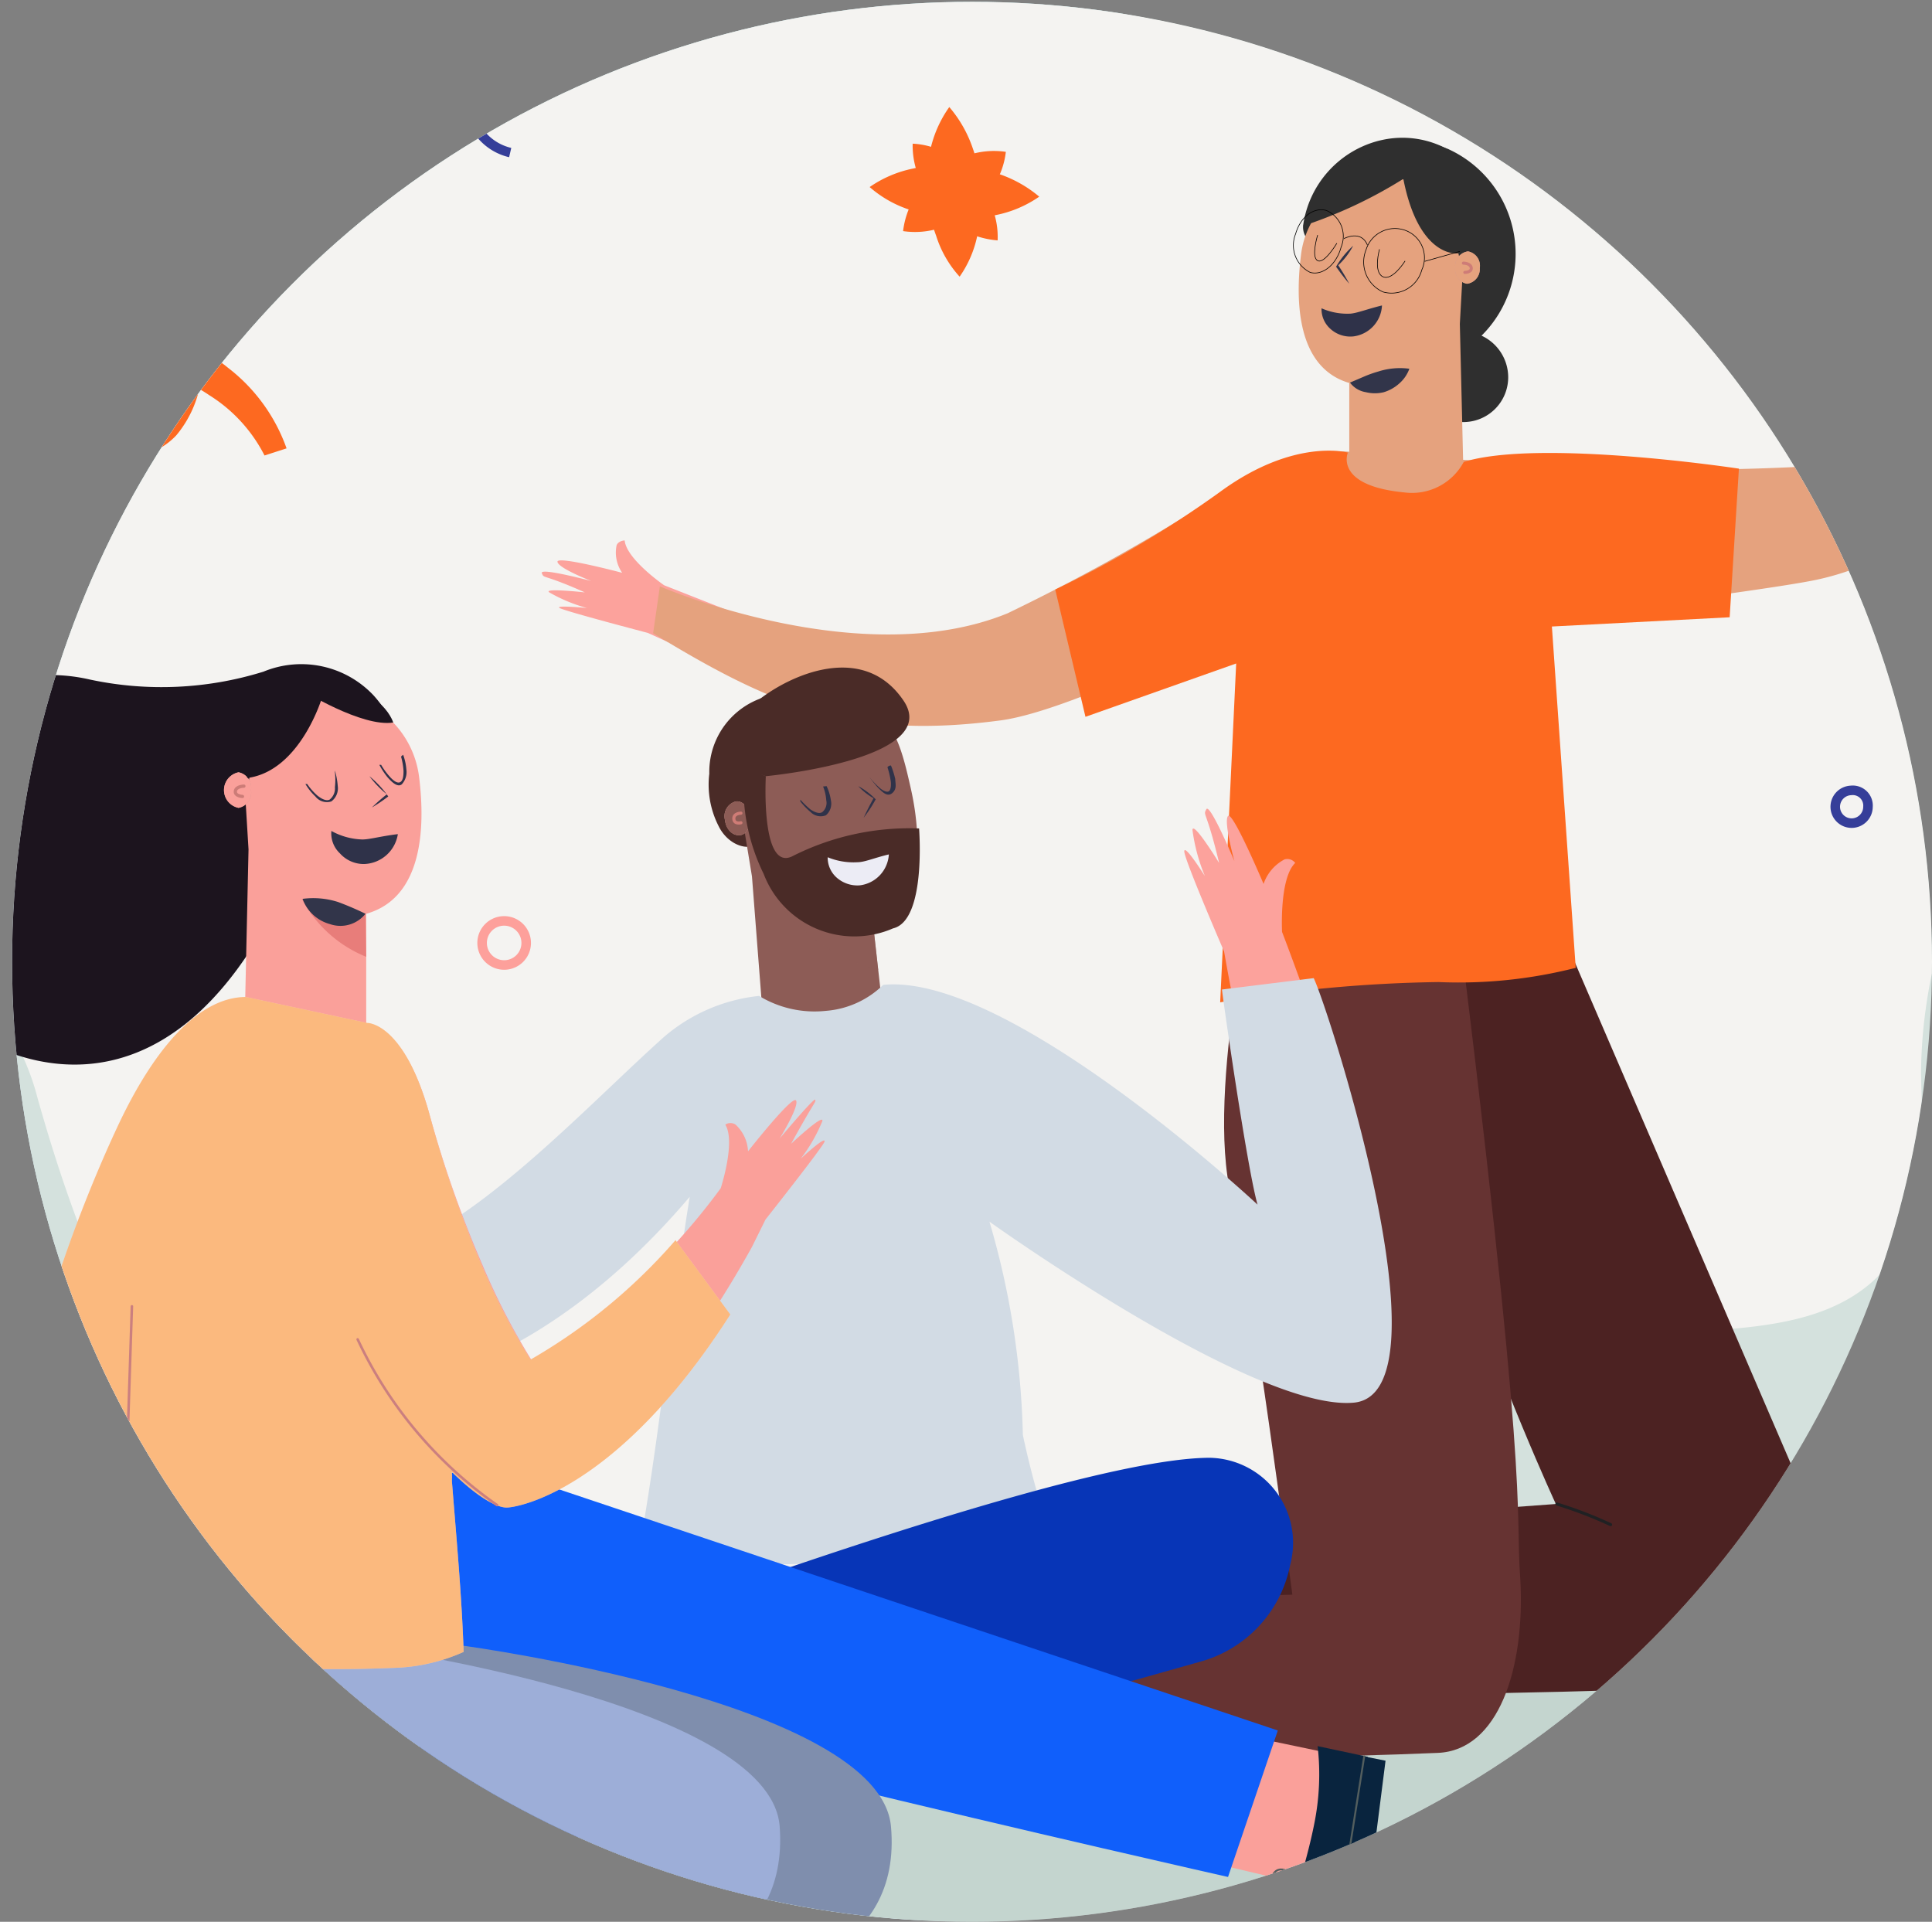 <svg id="innovative-oppurtunity-01" xmlns="http://www.w3.org/2000/svg" xmlns:xlink="http://www.w3.org/1999/xlink" width="303.795" height="302.18" viewBox="0 0 303.795 302.18">
  <rect x="0" y="0" width="303.795" height="302.18" fill="#808080" stroke="none"/>
  <defs>
    <clipPath id="clip-path">
      <circle id="_1c1c8477-432b-479a-aac9-e76a931e16e1" data-name="1c1c8477-432b-479a-aac9-e76a931e16e1" cx="150.947" cy="150.947" r="150.947" fill="none"/>
    </clipPath>
    <clipPath id="clip-path-2">
      <rect id="Rectangle_290" data-name="Rectangle 290" width="471.123" height="471.123" transform="translate(0 471.123) rotate(-90)" fill="none"/>
    </clipPath>
  </defs>
  <g id="Customers" transform="translate(1.901 0.285)" clip-path="url(#clip-path)">
    <circle id="_1c1c8477-432b-479a-aac9-e76a931e16e1-2" data-name="1c1c8477-432b-479a-aac9-e76a931e16e1" cx="151.033" cy="151.033" r="151.033" transform="translate(-1.901 -0.285)" fill="#dcf6ff"/>
    <rect id="Rectangle_289" data-name="Rectangle 289" width="471.123" height="471.123" transform="translate(-84.586 409.849) rotate(-90)" fill="#d4e1dd"/>
    <g id="Group_404" data-name="Group 404" transform="translate(-84.586 -61.273)" clip-path="url(#clip-path-2)">
      <g id="Group_403" data-name="Group 403" transform="translate(-51.825 -112.54)" opacity="0.75">
        <path id="Path_514" data-name="Path 514" d="M-19.12-26.15V171.759C-15.374,210,4.249,263.109,31.2,274.291c28.624,11.852,67.759,10.231,84.53,33.488a38.575,38.575,0,0,1,5.591,12.355c11.181,39.47,34.606,95.6,117.795,104.88,47.576,5.591,87.158-41.762,95.656-49.757a55.235,55.235,0,0,1,29.463-16.772c15.6-3.131,34.55.335,45.676-9.672,9.113-8.218,7.771-21.188,7.547-32.593.168-31.252,20.35-67.591,56.074-69.1a230.378,230.378,0,0,1,32.705,3.578c27.059,2.572,29.519-10.846,40.141-47.3V-26.15Z" transform="translate(19.12 26.15)" fill="#fffaf8"/>
      </g>
    </g>
    <g id="Group_405" data-name="Group 405" transform="translate(-61.609 238.321)" opacity="0.42">
      <path id="Path_515" data-name="Path 515" d="M138.946,64.4c-9,.335-21.077,2.963-18.785,7.771,1.342,2.851,7.715,3.075,12.635,4.864l1.621.559c-34.55-.391-68.933.335-103.594,2.236-9,.447-21.077,3.913-18.84,10.231,1.4,3.746,7.715,4.081,12.691,6.429,27.394,12.8-7.939,6.932-25.829,20.574a9.9,9.9,0,0,0-4.584,7.38c0,7.715,14.144,10.51,24.878,11.181,62.5,2.124,90.512,7.715,152.96,3.8,46.4-2.8,87.605-39.526,83.245-32.817,19.9-.447,60.323-11.8,80.17-10.51,47.017,3.019,64.628-31.923,50.931-38.24C331.487,32.705,216.432,61.162,138.946,64.4Z" transform="translate(5.74 -47.569)" fill="#aec4bd"/>
    </g>
    <path id="Path_516" data-name="Path 516" d="M60.261,24.458A7.38,7.38,0,0,1,69.989,17.3,9.56,9.56,0,0,0,81.17,9.084,11.852,11.852,0,0,1,94.923,2.543" transform="translate(247.112 -17.694)" fill="none" stroke="#e0164d" stroke-miterlimit="10" stroke-width="1.5"/>
    <path id="Path_517" data-name="Path 517" d="M48.692,2.366A3.466,3.466,0,1,1,45.226-1.1a3.466,3.466,0,0,1,3.466,3.466Z" transform="translate(162.186 -32.667)" fill="none" stroke="#fda09b" stroke-miterlimit="10" stroke-width="1.5"/>
    <path id="Path_518" data-name="Path 518" d="M61.7,29.706a2.573,2.573,0,1,1-2.684-2.572A2.4,2.4,0,0,1,61.7,29.706Z" transform="translate(230.128 96.866)" fill="none" stroke="#353e99" stroke-miterlimit="10" stroke-width="1.5"/>
    <path id="Path_519" data-name="Path 519" d="M33.308,44.757A8.442,8.442,0,0,1,27.774,32.57,10.846,10.846,0,0,0,21.4,18.2,13.529,13.529,0,0,1,17.71,1.43" transform="translate(45.016 -21.053)" fill="none" stroke="#353e99" stroke-miterlimit="10" stroke-width="1.5"/>
    <path id="Path_520" data-name="Path 520" d="M34.618,7.9a19.623,19.623,0,0,1,3.69,6.485,22.361,22.361,0,0,1,1.286,6.6,21.411,21.411,0,0,1-.5,6.765,17.331,17.331,0,0,1-2.851,6.821,17.219,17.219,0,0,1-3.69-6.429,25.6,25.6,0,0,1-1.509-6.653,22.7,22.7,0,0,1,.559-6.709A18.393,18.393,0,0,1,34.618,7.9Z" transform="translate(112.751 8.648)" fill="#fd6920"/>
    <path id="Path_521" data-name="Path 521" d="M56.067,14.51a18.225,18.225,0,0,1-6.876,2.907,23.816,23.816,0,0,1-13.306-.783A18.058,18.058,0,0,1,29.4,13a18.337,18.337,0,0,1,6.821-2.907,23.2,23.2,0,0,1,6.765-.5,22.362,22.362,0,0,1,6.541,1.286,19.456,19.456,0,0,1,6.541,3.634Z" transform="translate(105.446 16.127)" fill="#fd6920"/>
    <path id="Path_522" data-name="Path 522" d="M46.5,9.273a12.523,12.523,0,0,1-2.069,5.591,12.858,12.858,0,0,1-3.41,3.913,13.082,13.082,0,0,1-4.64,2.4,12.8,12.8,0,0,1-6.038.559,13.194,13.194,0,0,1,2.013-5.591,14.648,14.648,0,0,1,3.466-3.913,15.207,15.207,0,0,1,4.64-2.4A12.8,12.8,0,0,1,46.5,9.273Z" transform="translate(109.761 14.319)" fill="#fd6920"/>
    <path id="Path_523" data-name="Path 523" d="M30.613,8.93A12.076,12.076,0,0,1,36.2,10.607a11.8,11.8,0,0,1,3.969,3.187,12.188,12.188,0,0,1,2.572,4.361,12.467,12.467,0,0,1,1.23,5.982,13.753,13.753,0,0,1-5.591-1.677,14.871,14.871,0,0,1-3.969-3.187A13.753,13.753,0,0,1,31.9,14.856,12.914,12.914,0,0,1,30.613,8.93Z" transform="translate(110.998 13.377)" fill="#fd6920"/>
    <path id="Path_524" data-name="Path 524" d="M1.306,21.735H1.7L1.25,20.84h0l.895-1.006,1.509-.895c1.006-.615,2.069-1.118,3.075-1.621a44.724,44.724,0,0,1,6.6-2.572,45.675,45.675,0,0,1,14.088-2.013,41.2,41.2,0,0,1,14.312,2.8,27.953,27.953,0,0,1,6.765,3.8,16.157,16.157,0,0,1,3.131,3.075,8.833,8.833,0,0,1,1.845,6.038h0v.28a17.5,17.5,0,0,1-3.858,8.61,10.88,10.88,0,0,1-10.734,3.075,10.622,10.622,0,0,1-2.851-1.174,7.044,7.044,0,0,1-2.8-3.243,7.547,7.547,0,0,1,.95-6.821,16.772,16.772,0,0,1,7.044-6.038,15.039,15.039,0,0,1,4.528-1.23,12.076,12.076,0,0,1,4.864.671,26.052,26.052,0,0,1,7.1,4.137A27.618,27.618,0,0,1,66.94,39.4l-3.466,1.118a24.04,24.04,0,0,0-8.721-9.5,20.126,20.126,0,0,0-5.591-2.684,4.584,4.584,0,0,0-2.4,0,13.865,13.865,0,0,0-2.4,1.006,9.224,9.224,0,0,0-3.578,3.8c-.391.671,0,1.006,0,0s-.5-.559,0-.5a2.907,2.907,0,0,0,2.739-.839,11.684,11.684,0,0,0,2.069-4.64v.335c0,.671,0,.28-.28,0a8.442,8.442,0,0,0-1.565-1.677,21.524,21.524,0,0,0-4.752-3.522,37.681,37.681,0,0,0-11.74-3.522,40.309,40.309,0,0,0-12.691,0,42.49,42.49,0,0,0-6.262,1.509L5.219,21.4,3.71,22.07l-.727.335h0l-.559-.895h0Z" transform="translate(-23.78 30.817)" fill="#fd6920"/>
    <path id="Path_525" data-name="Path 525" d="M25.432,34.256a3.466,3.466,0,1,1-3.466-3.466A3.466,3.466,0,0,1,25.432,34.256Z" transform="translate(55.408 113.728)" fill="none" stroke="#fda09b" stroke-miterlimit="10" stroke-width="1.5"/>
    <circle id="Ellipse_43" data-name="Ellipse 43" cx="3.466" cy="3.466" r="3.466" transform="translate(-20.797 -24.431)" fill="none" stroke="#fda09b" stroke-miterlimit="10" stroke-width="1.5"/>
    <path id="Path_526" data-name="Path 526" d="M52.133,48.19,34.97,49.252l2.069,20.909,16.94-1.4Z" transform="translate(131.016 193.605)" fill="#faa09a"/>
    <path id="Path_527" data-name="Path 527" d="M42.979,48.26a17.275,17.275,0,0,1-1.174,12.3c-1.957,2.8-.391,10.566-.391,10.566s-2.628,11.181-5.591,10.343c-.615,0-1.733-32.929-1.733-32.929Z" transform="translate(126.976 193.926)" fill="#ebe1db"/>
    <path id="Path_528" data-name="Path 528" d="M37.477,48.31l-4.137.224,2.4,33.264,3.466-.559Z" transform="translate(123.533 194.156)" fill="#ebe1db"/>
    <line id="Line_132" data-name="Line 132" x2="1.733" y2="32.929" transform="translate(161.01 242.466)" fill="none" stroke="#535e5e" stroke-linecap="round" stroke-miterlimit="10" stroke-width="0.3"/>
    <path id="Path_529" data-name="Path 529" d="M39.433,56.764s0-1.509-2.46-1.677S34.29,52.18,34.29,52.18" transform="translate(127.894 211.922)" fill="none" stroke="#535e5e" stroke-linecap="round" stroke-miterlimit="10" stroke-width="0.3"/>
    <path id="Path_530" data-name="Path 530" d="M41.112,48.28s.5,8.051-6.932,8.442" transform="translate(127.389 194.018)" fill="none" stroke="#535e5e" stroke-linecap="round" stroke-miterlimit="10" stroke-width="0.3"/>
    <path id="Path_531" data-name="Path 531" d="M35.366,53.1s3.187-2.46,4.3-.727c1.789,2.684-2.739,1.677-4.025,1.342h0c.895.559,3.354,2.236,2.46,3.354s-2.8-3.019-2.8-3.019" transform="translate(132.577 209.991)" fill="none" stroke="#535e5e" stroke-miterlimit="10" stroke-width="0.3"/>
    <path id="Path_532" data-name="Path 532" d="M96.932,28.44l46.29,107.452c3.243,7.6,3.746,21.971-3.466,24.375-10.51,3.522-100.631,3.075-100.631,3.075L37,138.072l65.41-4.808S67.525,57.959,77.812,30.453Z" transform="translate(140.335 102.94)" fill="#4c2222"/>
    <path id="Path_533" data-name="Path 533" d="M48.73,47.19a67.08,67.08,0,0,1,8.442,3.243" transform="translate(194.183 189.014)" fill="none" stroke="#202123" stroke-linecap="round" stroke-miterlimit="10" stroke-width="0.48"/>
    <path id="Path_534" data-name="Path 534" d="M47.119,50.494,29.9,50.27l.559,21.021,17.051-.168Z" transform="translate(107.741 203.154)" fill="#faa09a"/>
    <path id="Path_535" data-name="Path 535" d="M38.555,50.531a17.387,17.387,0,0,1-2.013,12.188c-2.18,2.572-1.118,10.454-1.118,10.454s-3.41,11.181-6.373,9.951c-.615,0,.615-32.985.615-32.985Z" transform="translate(103.055 202.557)" fill="#ebe1db"/>
    <path id="Path_536" data-name="Path 536" d="M32.417,50.232,28.28,50.12V83.5l3.522-.28Z" transform="translate(100.305 202.465)" fill="#ebe1db"/>
    <line id="Line_133" data-name="Line 133" x1="0.615" y2="32.985" transform="translate(132.107 252.697)" fill="none" stroke="#535e5e" stroke-linecap="round" stroke-miterlimit="10" stroke-width="0.3"/>
    <path id="Path_537" data-name="Path 537" d="M33.531,59.2s0-1.565-2.348-1.845S29,54,29,54" transform="translate(103.608 220.277)" fill="none" stroke="#535e5e" stroke-linecap="round" stroke-miterlimit="10" stroke-width="0.3"/>
    <path id="Path_538" data-name="Path 538" d="M36.557,50.21s0,8.051-7.547,7.883" transform="translate(103.656 202.878)" fill="none" stroke="#535e5e" stroke-linecap="round" stroke-miterlimit="10" stroke-width="0.3"/>
    <path id="Path_539" data-name="Path 539" d="M30.092,54.937s3.354-2.236,4.361-.447C36.018,57.341,31.6,56,30.315,55.552h0s3.187,2.46,2.18,3.522-2.516-3.243-2.516-3.243" transform="translate(108.109 219.34)" fill="none" stroke="#535e5e" stroke-miterlimit="10" stroke-width="0.3"/>
    <path id="Path_540" data-name="Path 540" d="M107.857,28.75c12.97,103.091,10.287,102.309,11.181,114.888.783,14.144-3.466,26.947-12.97,27.338-14.032.615-50.316,1.4-72.678,1.4l-1.23-24.822L83.2,146.1s-6.541-50.316-9.56-62.447C69.394,66.878,78,31.434,78,31.434Z" transform="translate(118.116 104.363)" fill="#663332"/>
    <path id="Path_541" data-name="Path 541" d="M53.671,9.192A16.045,16.045,0,0,0,41.6,22.61c-.447,6.876,22.363,8.5,22.363,8.5,1.9,3.69,6.261,1.957,7.436-1.845a14.032,14.032,0,0,0,.447-8.33,14.871,14.871,0,0,0-18.17-11.74Z" transform="translate(161.401 12.611)" fill="#2f2f2f"/>
    <path id="Path_542" data-name="Path 542" d="M42.46,15.243A14.536,14.536,0,0,1,59.232,9.653l1.174.447a18.114,18.114,0,0,1,5.255,29.351,7.212,7.212,0,0,1,4.193,6.541,7.044,7.044,0,0,1-14.088,0,5.593,5.593,0,0,1,0-1.4h-.391Z" transform="translate(165.4 13.045)" fill="#2f2f2f"/>
    <path id="Path_543" data-name="Path 543" d="M41.816,22.183A13.809,13.809,0,0,1,54.172,9.939,11.181,11.181,0,0,1,60.209,11c4.752,2.292,6.429,9.448,6.988,14.871l-.391,7.044.671,27.953c-4.193,17.443-17.946,16.772-18.058-4.64V42.2C41.2,39.793,40.922,29.451,41.816,22.183Z" transform="translate(160.844 17.734)" fill="#e5a27e"/>
    <path id="Path_544" data-name="Path 544" d="M42.956,17.44a11.181,11.181,0,0,0,9.336-2.18A18.561,18.561,0,0,1,42.9,23.7Z" transform="translate(167.42 42.435)" fill="#e5a27e"/>
    <path id="Path_545" data-name="Path 545" d="M45.889,14.476a2.292,2.292,0,0,0,1.845,2.572,2.319,2.319,0,0,0,2.013-2.46A2.292,2.292,0,0,0,47.9,11.96,2.323,2.323,0,0,0,45.889,14.476Z" transform="translate(181.035 27.286)" fill="#d09a93"/>
    <path id="Path_546" data-name="Path 546" d="M46.2,12.7a.335.335,0,1,0,.335-.335A.335.335,0,0,0,46.2,12.7Z" transform="translate(182.569 29.123)" fill="#b77b77"/>
    <path id="Path_547" data-name="Path 547" d="M42.91,17.52l2.348-1.006a18.452,18.452,0,0,1,2.069-.727,11.181,11.181,0,0,1,4.92-.447,5.591,5.591,0,0,1-1.621,2.348,6.374,6.374,0,0,1-2.4,1.342,5.87,5.87,0,0,1-2.8,0A3.858,3.858,0,0,1,42.91,17.52Z" transform="translate(167.466 42.355)" fill="#32354a"/>
    <path id="Path_548" data-name="Path 548" d="M45.889,14.476a2.292,2.292,0,0,0,1.845,2.572,2.319,2.319,0,0,0,2.013-2.46A2.292,2.292,0,0,0,47.9,11.96,2.323,2.323,0,0,0,45.889,14.476Z" transform="translate(181.035 27.286)" fill="#e5a27e"/>
    <path id="Path_549" data-name="Path 549" d="M46.1,12.29s1.118,0,1.23.727-1.006.727-1.006.727" transform="translate(182.11 28.801)" fill="none" stroke="#ce7c77" stroke-linecap="round" stroke-miterlimit="10" stroke-width="0.48"/>
    <path id="Path_550" data-name="Path 550" d="M51.616,13.48a5.143,5.143,0,0,1-4.472,4.864,4.64,4.64,0,0,1-3.69-1.23,4.137,4.137,0,0,1-1.342-3.187,10.007,10.007,0,0,0,4.584.839C47.814,14.654,49.324,14.039,51.616,13.48Z" transform="translate(163.791 34.264)" fill="#2f3249"/>
    <path id="Path_551" data-name="Path 551" d="M45.2,11.8a11.516,11.516,0,0,1-2.348,3.075h0a30.643,30.643,0,0,1,1.733,2.907c-.727-.839-1.4-1.733-2.069-2.684h0A13.809,13.809,0,0,1,45.2,11.8Z" transform="translate(165.675 26.552)" fill="#2f3249"/>
    <path id="Path_552" data-name="Path 552" d="M44.01,11.9s-1.006,3.522.5,4.3,3.522-2.46,3.522-2.46" transform="translate(171.006 27.011)" fill="none" stroke="#000" stroke-miterlimit="10" stroke-width="0.1"/>
    <path id="Path_553" data-name="Path 553" d="M42.388,11.5s-1.062,3.466,0,4.025,3.019-2.739,3.019-2.739" transform="translate(162.901 25.175)" fill="none" stroke="#000" stroke-miterlimit="10" stroke-width="0.1"/>
    <path id="Path_554" data-name="Path 554" d="M66.2,11.984V24.339c-.5.28-6.485.671-8.889-11.629a72.008,72.008,0,0,1-15.71,7.38A14.927,14.927,0,0,1,53.843,9.357C63.124,8.909,66.2,11.984,66.2,11.984Z" transform="translate(161.452 15.13)" fill="#2f2f2f"/>
    <path id="Path_555" data-name="Path 555" d="M78.944,17.3c4.249-6.038,4.3-5.591,4.249-6.038S77.155,16.3,77.155,16.3s3.41-4.361,3.019-5.311S72.291,17.7,72.291,17.7a5.591,5.591,0,0,0-1.4-4.081,1.286,1.286,0,0,0-1.51,0,16.772,16.772,0,0,1-.894,8.777l-6.15,9.225,1.23,2.069c1.006,1.677,2.013,3.41,2.963,5.143l7.38-10.622s9.56-9.5,9.951-10.454-3.8,2.069-3.8,2.069a24.71,24.71,0,0,0,3.8-5.143C84.255,13.335,78.944,17.3,78.944,17.3Z" transform="translate(256.662 22.445)" fill="#fca29c"/>
    <path id="Path_556" data-name="Path 556" d="M39.423,27.134S33.5,23.053,33.217,20.09c-.447,0-1.174.28-1.286.839a5.591,5.591,0,0,0,.894,4.249s-10.287-2.739-10.175-1.733,5.311,3.019,5.311,3.019-8.162-2.18-7.771-1.23,0,0,6.765,3.019c0,0-6.653-.727-5.591,0a25.158,25.158,0,0,0,5.926,2.46s-5.143-.5-4.3,0,13.865,3.913,13.865,3.913L59.214,44.8l3.634-8.442Z" transform="translate(63.109 64.608)" fill="#fca29c"/>
    <path id="Path_557" data-name="Path 557" d="M247.662,12.94s-15.486,26.052-42.1,28.289a365.789,365.789,0,0,1-40.029,0h0L134,39.1h0a26,26,0,0,0-16.772,3.466,315.648,315.648,0,0,1-38.184,21.8C55.9,73.822,24.372,60.125,24.372,60.125L23.31,67.5C42.262,79.077,54.841,84.277,77.986,81.2,89.894,79.58,116.73,65.548,119.078,64.43l-1.845,46.458,43.048,1.118,1.677-45.955c5.591-1.677,33.544-4.92,43.327-6.765,22.363-4.193,39.973-27.17,48.806-43.607Z" transform="translate(77.489 31.785)" fill="#e5a27e"/>
    <path id="Path_558" data-name="Path 558" d="M98.856,19.329a9.225,9.225,0,0,1-9.28,4.808c-11.181-1.062-8.945-6.262-8.945-6.262s-8.386-2.4-20.07,6.15A168.785,168.785,0,0,1,34.62,39.4l4.752,20.014,23.7-8.386-2.516,53.279a220.053,220.053,0,0,1,34.326-3.187,74.579,74.579,0,0,0,21.58-2.236l-3.746-53.67,27.953-1.454,1.454-23.369S110.876,15.639,98.856,19.329Z" transform="translate(129.409 53.014)" fill="#fd6920"/>
    <path id="Path_560" data-name="Path 560" d="M52.437,17.821a4.92,4.92,0,0,1-6.094,3.466,5.143,5.143,0,0,1-2.683-6.6,4.752,4.752,0,0,1,6.206-3.075,4.584,4.584,0,0,1,2.572,6.206Z" transform="translate(169.232 24.333)" fill="none" stroke="#000" stroke-miterlimit="10" stroke-width="0.1"/>
    <path id="Path_561" data-name="Path 561" d="M48.821,16.663c-.727,2.739-2.907,4.528-4.864,3.969a4.752,4.752,0,0,1-2.292-6.038c.783-2.739,2.851-4.249,4.864-3.69a4.417,4.417,0,0,1,2.292,5.758Z" transform="translate(160.157 21.912)" fill="none" stroke="#000" stroke-miterlimit="10" stroke-width="0.1"/>
    <path id="Path_562" data-name="Path 562" d="M42.74,11.95s2.684-1.454,3.69,1.006" transform="translate(166.685 25.283)" fill="none" stroke="#000" stroke-miterlimit="10" stroke-width="0.1"/>
    <line id="Line_134" data-name="Line 134" y1="1.565" x2="5.535" transform="translate(222.116 39.246)" fill="none" stroke="#000" stroke-miterlimit="10" stroke-width="0.1"/>
    <path id="Path_563" data-name="Path 563" d="M43.46,53.59l16.828,3.522L55.144,77.518,38.54,73.6Z" transform="translate(147.405 218.394)" fill="#faa09a"/>
    <path id="Path_564" data-name="Path 564" d="M44.708,54a39.134,39.134,0,0,1-.559,12.355C43.2,71.163,41.41,76.81,41.41,76.81S43.59,89.5,47,89.221c.615,0,5.591-33.544,5.591-33.544Z" transform="translate(160.58 220.277)" fill="#09243e"/>
    <path id="Path_565" data-name="Path 565" d="M47.671,54.29l3.354.671-4.3,33.823L42.36,87.89Z" transform="translate(164.941 221.608)" fill="#09243e"/>
    <line id="Line_135" data-name="Line 135" x1="5.311" y2="33.656" transform="translate(207.301 275.898)" fill="none" stroke="#535e5e" stroke-linecap="round" stroke-miterlimit="10" stroke-width="0.3"/>
    <path id="Path_566" data-name="Path 566" d="M45.437,59.322s-2.8-2.963-4.193-1.4c-2.124,2.4,2.46,2.069,3.858,1.9h0c-.95.447-3.69,1.733-2.907,2.963s3.187-2.572,3.187-2.572" transform="translate(157.279 236.199)" fill="none" stroke="#535e5e" stroke-miterlimit="10" stroke-width="0.3"/>
    <path id="Path_567" data-name="Path 567" d="M39.9,25.188C27.6,23.119,50.637,23.9,54.718,35.362,57.01,41.9,34.144,46.544,34.144,46.544c-1.454,3.913-5.982,2.739-7.715-.839a14.312,14.312,0,0,1-1.454-8.218A12.3,12.3,0,0,1,39.9,25.188Z" transform="translate(84.657 83.886)" fill="#4a2b27"/>
    <path id="Path_568" data-name="Path 568" d="M46.174,59.783,47.628,72.7a162.134,162.134,0,0,1-18.84,1.286L27.054,51.621,25.88,44.465c0-5.591.95-13.473,5.591-16.381A35.277,35.277,0,0,1,42.149,24.73c6.932,0,8.386,6.429,9.9,13.138S54.5,56.149,46.174,59.783Z" transform="translate(89.287 85.909)" fill="#8d5c56"/>
    <path id="Path_569" data-name="Path 569" d="M41.4,33.617A36.507,36.507,0,0,1,26.92,30.43a30.357,30.357,0,0,0,15.207,9.728Z" transform="translate(94.061 112.075)" fill="#8d5c56" opacity="0.62"/>
    <path id="Path_570" data-name="Path 570" d="M29.417,29.848c0,1.454-.559,2.8-1.677,2.907s-2.18-.894-2.348-2.4a2.4,2.4,0,0,1,1.677-2.907C28.187,27.276,29.137,28.394,29.417,29.848Z" transform="translate(86.701 98.29)" fill="#cf9c94"/>
    <path id="Path_571" data-name="Path 571" d="M29.417,29.848c0,1.454-.559,2.8-1.677,2.907s-2.18-.894-2.348-2.4a2.4,2.4,0,0,1,1.677-2.907C28.187,27.276,29.137,28.394,29.417,29.848Z" transform="translate(86.701 98.29)" fill="#8d5c56"/>
    <path id="Path_572" data-name="Path 572" d="M29.365,27.868S28.527,42.739,33.446,40.5a40.756,40.756,0,0,1,20.014-4.417s1.174,14.48-4.081,15.71a15.262,15.262,0,0,1-20.35-8.554A30.86,30.86,0,0,1,26.011,26.47Z" transform="translate(89.156 93.896)" fill="#4a2b27"/>
    <path id="Path_573" data-name="Path 573" d="M29.912,40.744s27.953-2.628,21.636-11.908-17.834-4.025-22.866,0a9.56,9.56,0,0,0-2.124,10.79Z" transform="translate(88.61 81.02)" fill="#4a2b27"/>
    <path id="Path_574" data-name="Path 574" d="M26.7,27.76s-1.174,0-1.118.895,1.118.615,1.118.615" transform="translate(87.908 99.818)" fill="none" stroke="#cf7c76" stroke-linecap="round" stroke-miterlimit="10" stroke-width="0.49"/>
    <path id="Path_575" data-name="Path 575" d="M28.22,29.367a10.622,10.622,0,0,0,4.64.783c1.174,0,2.628-.671,4.976-1.23a5.2,5.2,0,0,1-4.584,4.864,4.92,4.92,0,0,1-3.634-1.23,4.193,4.193,0,0,1-1.4-3.187Z" transform="translate(100.029 105.143)" fill="#ececf5"/>
    <path id="Path_576" data-name="Path 576" d="M29.08,27a11.181,11.181,0,0,1,2.739,2.069h0a20.013,20.013,0,0,1-1.9,2.907c.5-1.062,1.006-2.069,1.565-3.075h0a10.007,10.007,0,0,1-2.4-1.9Z" transform="translate(103.977 96.329)" fill="#2f3249"/>
    <path id="Path_577" data-name="Path 577" d="M31.587,27a7.939,7.939,0,0,1,.671,2.236,2.4,2.4,0,0,1-.783,2.348,2.236,2.236,0,0,1-2.4-.5A11.515,11.515,0,0,1,27.45,29.4s0,0,0-.28h0a14.2,14.2,0,0,0,1.621,1.565c.615.391,1.342.727,1.845.391a1.9,1.9,0,0,0,.615-1.845,7.268,7.268,0,0,0-.5-2.18Z" transform="translate(96.494 96.329)" fill="#2f3249"/>
    <path id="Path_578" data-name="Path 578" d="M32.8,26.425a13.418,13.418,0,0,1,.671,2.124c0,.671.335,1.565-.5,2.236s-1.677-.391-2.18-.839a21.026,21.026,0,0,1-1.4-1.733h0a12.693,12.693,0,0,0,1.454,1.565c.447.447,1.174.895,1.565.727s.447-1.118.335-1.733a12.412,12.412,0,0,0-.5-2.069h0A.626.626,0,0,1,32.8,26.425Z" transform="translate(105.4 93.662)" fill="#2f3249"/>
    <path id="Path_579" data-name="Path 579" d="M14.225,52.654h0a167.721,167.721,0,0,0,.95,18.673A9.057,9.057,0,0,0,27.419,72.78c-1.733-11.852-3.522-26-3.522-26s1.565-7.995,4.528-9.616a1.454,1.454,0,0,0-1.454-.95,6.6,6.6,0,0,0-4.025,2.851s-1.789-11.964-2.8-11.181-.727,6.876-.727,6.876S17.971,25.2,17.188,26.1s0,0,0,8.386c0,0-2.236-7.212-2.684-5.87a29.8,29.8,0,0,0,0,7.324s-1.789-5.591-2.124-4.472a93.919,93.919,0,0,0,1.342,11.181,49.533,49.533,0,0,1,.5,9.951Z" transform="translate(27.314 91.92)" fill="#fca29c"/>
    <path id="Path_580" data-name="Path 580" d="M47.531,64.786A73.07,73.07,0,0,0,59.1,66.463h1.454c-3.578-10.79-6.932-19.455-6.932-19.455s-.447-8.442,2.069-10.846a1.565,1.565,0,0,0-1.677-.559,6.821,6.821,0,0,0-3.3,3.858s-4.864-11.517-5.591-10.678,1.006,7.1,1.006,7.1-3.858-9.225-4.417-8.162,0,0,2.013,8.442c0,0-4.081-6.653-4.193-5.2a28.681,28.681,0,0,0,1.957,7.268s-3.187-5.087-3.243-3.913,6.261,15.766,6.261,15.766S46.3,60.481,47.531,64.786Z" transform="translate(146.073 99.243)" fill="#fca29c"/>
    <path id="Path_581" data-name="Path 581" d="M178.553,41.948l-14.424,1.789c0,.5,3.913,27.953,5.591,33.823,0,0-39.134-36.563-58.869-34.55a14.48,14.48,0,0,1-9,4.081,16.772,16.772,0,0,1-10.51-2.348,27.282,27.282,0,0,0-14.927,6.429c-10.622,9.5-24.878,24.767-37.96,31.643a207.525,207.525,0,0,1-11.573-52.5c-2.851.894-10.622,1.286-13.418,2.236l-1.342,15.6c.391,44.725,16.157,56.354,18,56.857,3.913,2.572,27.115-1.342,50.316-28.68-2.8,17.051-4.864,39.582-8.5,58.31l66.473-1.509a139.757,139.757,0,0,1-5.591-19.344,128.582,128.582,0,0,0-5.255-33.544s41.762,29.91,57.3,28.456S180.9,46.812,178.553,41.948Z" transform="translate(26.12 111.57)" fill="#d2dbe4"/>
    <path id="Path_582" data-name="Path 582" d="M140.913,77.98,24.125,110.909,16.41,85.024S116.259,45.89,142.535,45.89A13.362,13.362,0,0,1,155.17,62.662,19.735,19.735,0,0,1,140.913,77.98Z" transform="translate(45.814 183.047)" fill="#0735b7"/>
    <path id="Path_583" data-name="Path 583" d="M33.56,46.184,156.554,87.443l-7.827,23.033S22.267,81.964,18.857,76.541,9.688,45.792,33.56,46.184Z" transform="translate(42.472 184.374)" fill="#105ffb"/>
    <path id="Path_584" data-name="Path 584" d="M18.09,52.36,57.9,69.523l12.02-3.354Z" transform="translate(53.526 212.748)" fill="#022a50"/>
    <path id="Path_585" data-name="Path 585" d="M81.362,28.5A15.6,15.6,0,0,0,64.031,24.75a53.95,53.95,0,0,1-27.338,1.23A27.506,27.506,0,0,0,8.124,36.826a27.506,27.506,0,0,0,1.4,38.184c12.467,12.858,39.134,22.922,57.528-15.6C67.049,59.524,94.947,43.591,81.362,28.5Z" transform="translate(-24.505 80.577)" fill="#1c141e"/>
    <path id="Path_586" data-name="Path 586" d="M30.992,80.128V59.051c8.945-2.516,9.28-13.641,8.33-21.412A15.039,15.039,0,0,0,26.016,24.445a12.188,12.188,0,0,0-6.485,1.174c-5.087,2.46-6.876,10.175-7.491,15.989l.447,7.324-.671,30.189C11.369,79.4,30.992,80.128,30.992,80.128Z" transform="translate(24.691 84.349)" fill="#faa09a"/>
    <path id="Path_587" data-name="Path 587" d="M23.437,32.518A11.908,11.908,0,0,1,13.43,30.17a19.9,19.9,0,0,0,10.119,9.113Z" transform="translate(32.134 110.882)" fill="#e87d7a"/>
    <path id="Path_588" data-name="Path 588" d="M15.487,29.405a2.46,2.46,0,0,1-1.957,2.8,2.851,2.851,0,0,1,0-5.591,2.46,2.46,0,0,1,1.957,2.8Z" transform="translate(22.082 94.539)" fill="#ce9891"/>
    <path id="Path_589" data-name="Path 589" d="M12.287,27.4a.364.364,0,1,1-.391-.335S12.287,27.172,12.287,27.4Z" transform="translate(23.549 96.605)" fill="#b57b77"/>
    <path id="Path_590" data-name="Path 590" d="M23.345,32.608a5.032,5.032,0,0,1-5.591,1.621,6.317,6.317,0,0,1-4.3-3.969,12.8,12.8,0,0,1,5.591.5,46.737,46.737,0,0,1,4.3,1.845Z" transform="translate(32.225 110.791)" fill="#32354a"/>
    <path id="Path_591" data-name="Path 591" d="M15.487,29.405a2.46,2.46,0,0,1-1.957,2.8,2.851,2.851,0,0,1,0-5.591,2.46,2.46,0,0,1,1.957,2.8Z" transform="translate(22.082 94.539)" fill="#faa09a"/>
    <path id="Path_592" data-name="Path 592" d="M12.908,27s-1.23,0-1.342.783,1.118.839,1.118.839" transform="translate(23.543 96.329)" fill="none" stroke="#cc7c77" stroke-linecap="round" stroke-miterlimit="10" stroke-width="0.51"/>
    <path id="Path_593" data-name="Path 593" d="M14.274,28.26A10.734,10.734,0,0,0,19.138,29.6c1.174,0,2.8-.5,5.591-.839a5.551,5.551,0,0,1-5.311,4.7,5.032,5.032,0,0,1-3.8-1.677,4.3,4.3,0,0,1-1.342-3.522Z" transform="translate(35.93 102.114)" fill="#2f3249"/>
    <path id="Path_594" data-name="Path 594" d="M15.33,26.72a15.934,15.934,0,0,1,2.963,3.187h0a25.882,25.882,0,0,1-2.572,1.733,27.959,27.959,0,0,1,2.348-2.069h0A16.044,16.044,0,0,1,15.33,26.72Z" transform="translate(40.856 95.044)" fill="#2f3249"/>
    <path id="Path_595" data-name="Path 595" d="M18.17,26.56a11.964,11.964,0,0,1,.447,2.46,2.572,2.572,0,0,1-1.006,2.4,2.292,2.292,0,0,1-2.516-.783,8.945,8.945,0,0,1-1.565-1.957h.28a9.728,9.728,0,0,0,1.565,1.789c.615.5,1.4.95,1.957.671a2.241,2.241,0,0,0,.839-1.957,10.79,10.79,0,0,0,0-2.348h0Z" transform="translate(32.593 94.31)" fill="#2f3249"/>
    <path id="Path_596" data-name="Path 596" d="M19.356,26.125a8.442,8.442,0,0,1,.5,2.292,2.846,2.846,0,0,1-.727,2.348c-.727.559-1.733-.559-2.236-1.118a11.853,11.853,0,0,1-1.286-1.957h.28a11.182,11.182,0,0,0,1.342,1.845c.447.5,1.118,1.118,1.621.895s.559-1.062.559-1.789A10.455,10.455,0,0,0,19.02,26.4h0S19.356,26.069,19.356,26.125Z" transform="translate(42.141 92.285)" fill="#2f3249"/>
    <path id="Path_597" data-name="Path 597" d="M24.482,25.472s-3.41,11.573-11.74,12.691a12.3,12.3,0,0,1,1.006-11.684C17.885,22.229,24.482,25.472,24.482,25.472Z" transform="translate(24.269 83.881)" fill="#1c141e"/>
    <path id="Path_598" data-name="Path 598" d="M27.707,29.75s-2.236-7.38-14.256-5.087C13.339,24.663,22.787,30.533,27.707,29.75Z" transform="translate(32.225 83.572)" fill="#1c141e"/>
    <path id="Path_599" data-name="Path 599" d="M96.622,52.15c.28-1.062-3.746,2.683-3.746,2.683a25.549,25.549,0,0,0,3.41-5.926c.28-1.286-4.92,3.578-4.92,3.578,3.8-6.932,3.913-6.485,3.8-6.932s-5.591,6.094-5.591,6.094,3.131-5.087,2.572-5.982S84.6,53.659,84.6,53.659a6.094,6.094,0,0,0-1.957-4.193,1.454,1.454,0,0,0-1.621,0C82.7,52.15,80.3,59.474,80.3,59.474A101.918,101.918,0,0,1,50.611,86.588,107.956,107.956,0,0,1,42.9,71.661a180.078,180.078,0,0,1-8.5-24.207C30.373,33.31,24.671,33.7,24.671,33.7,16.9,33.7,13.49,38.341,13.21,47.23a59.2,59.2,0,0,0,6.15,26.22c12.132,24.934,22.363,33.544,26.723,33.544,2.069.5,19.232-2.46,39.134-38.3h0l2.124-4.3S96.4,52.933,96.622,52.15Z" transform="translate(31.124 127.086)" fill="#faa09a"/>
    <path id="Path_600" data-name="Path 600" d="M7.268,61.662a1.772,1.772,0,0,0-.615-1.118,5.59,5.59,0,0,1-.5-1.174,4.055,4.055,0,0,1,.727,1.062,2.683,2.683,0,0,1,.391,1.23Z" transform="translate(-1.286 244.928)" fill="#415569"/>
    <path id="Path_601" data-name="Path 601" d="M7.236,61.574a7.715,7.715,0,0,1-.5-1.174,6.429,6.429,0,0,1-.5-1.23,2.907,2.907,0,0,1,.727,1.118,2.628,2.628,0,0,1,.28,1.286Z" transform="translate(-0.919 244.01)" fill="#415569"/>
    <path id="Path_602" data-name="Path 602" d="M5.89,59.629a1.454,1.454,0,0,1,1.4.447A1.509,1.509,0,0,1,7.9,61.418a1.521,1.521,0,0,0-.783-1.174,3.633,3.633,0,0,0-1.23-.615Z" transform="translate(-2.48 245.955)" fill="#415569"/>
    <path id="Path_603" data-name="Path 603" d="M21.459,55.658,4.24,55.49l.615,21.021,17-.224Z" transform="translate(-10.054 227.117)" fill="#faa09a"/>
    <path id="Path_604" data-name="Path 604" d="M12.987,55.7a17.219,17.219,0,0,1-2.069,12.188C8.794,70.511,9.8,78.393,9.8,78.393s-3.41,11.181-6.373,9.9c-.615,0,.671-32.929.671-32.929Z" transform="translate(-14.552 226.52)" fill="#fffbf9"/>
    <path id="Path_605" data-name="Path 605" d="M6.813,55.452,2.62,55.34l.056,33.32,3.466-.28Z" transform="translate(-17.491 226.428)" fill="#fffbf9"/>
    <line id="Line_136" data-name="Line 136" x1="0.671" y2="32.929" transform="translate(-11.349 281.88)" fill="none" stroke="#535e5e" stroke-linecap="round" stroke-miterlimit="10" stroke-width="0.3"/>
    <path id="Path_606" data-name="Path 606" d="M8.154,64.18s0-1.509-2.348-1.789S3.29,59.26,3.29,59.26" transform="translate(-14.415 244.423)" fill="none" stroke="#535e5e" stroke-linecap="round" stroke-miterlimit="10" stroke-width="0.3"/>
    <path id="Path_607" data-name="Path 607" d="M10.953,55.42s0,8.106-7.6,7.883" transform="translate(-14.14 226.795)" fill="none" stroke="#535e5e" stroke-linecap="round" stroke-miterlimit="10" stroke-width="0.3"/>
    <path id="Path_608" data-name="Path 608" d="M4.478,60.127s3.354-2.292,4.3-.447c1.565,2.8-2.851,1.454-4.081,1.062h0s3.187,2.516,2.18,3.522S4.31,61.077,4.31,61.077" transform="translate(-9.733 243.053)" fill="none" stroke="#535e5e" stroke-miterlimit="10" stroke-width="0.3"/>
    <path id="Path_609" data-name="Path 609" d="M6.772,65.629,6.66,55.51l21.58-.28,11.349,6.206Z" transform="translate(1.055 225.923)" fill="#7f8ead"/>
    <path id="Path_610" data-name="Path 610" d="M62.346,51.18s65.355,8.833,67.088,28.4-17.107,25.493-36.675,25.773c-6.932,0-84.419.671-84.419.671V79.58H75.931S20.024,73.6,25.615,51.236Z" transform="translate(8.767 207.331)" fill="#7f8ead"/>
    <path id="Path_611" data-name="Path 611" d="M20.359,56.834,3.14,56.61l.615,21.021,17-.168Z" transform="translate(-15.104 232.258)" fill="#faa09a"/>
    <path id="Path_612" data-name="Path 612" d="M11.847,56.871A17.219,17.219,0,0,1,9.778,69.059C7.654,71.631,8.66,79.513,8.66,79.513s-3.41,10.9-6.373,9.951c-.615,0,.671-32.985.671-32.985Z" transform="translate(-19.785 231.661)" fill="#fffbf9"/>
    <path id="Path_613" data-name="Path 613" d="M5.713,56.572,1.52,56.46l.056,33.376,3.466-.28Z" transform="translate(-22.541 231.57)" fill="#fffbf9"/>
    <line id="Line_137" data-name="Line 137" x1="0.671" y2="32.985" transform="translate(-17.499 288.141)" fill="none" stroke="#535e5e" stroke-linecap="round" stroke-miterlimit="10" stroke-width="0.3"/>
    <path id="Path_614" data-name="Path 614" d="M7.054,65.356s0-1.565-2.4-1.845S2.19,60.38,2.19,60.38" transform="translate(-19.465 249.565)" fill="none" stroke="#535e5e" stroke-linecap="round" stroke-miterlimit="10" stroke-width="0.3"/>
    <path id="Path_615" data-name="Path 615" d="M9.853,56.55s-.112,8.106-7.6,8.106" transform="translate(-19.19 231.983)" fill="none" stroke="#535e5e" stroke-linecap="round" stroke-miterlimit="10" stroke-width="0.3"/>
    <path id="Path_616" data-name="Path 616" d="M3.424,61.227s3.3-2.236,4.3-.447c1.565,2.851-2.851,1.509-4.137,1.062h0s3.187,2.46,2.18,3.522S3.2,62.121,3.2,62.121" transform="translate(-14.829 248.215)" fill="none" stroke="#535e5e" stroke-miterlimit="10" stroke-width="0.3"/>
    <path id="Path_617" data-name="Path 617" d="M60.837,51.19S124.85,59.967,126.3,79.535,109.2,105.028,89.629,105.307c-6.932,0-84.419.671-84.419.671V79.535H56.141S17.006,87.25,22.6,51.19Z" transform="translate(-5.601 207.377)" fill="#9daed8"/>
    <line id="Line_138" data-name="Line 138" x2="84.363" transform="translate(-0.391 286.911)" fill="none" stroke="#7984a3" stroke-linecap="round" stroke-miterlimit="10" stroke-width="0.48"/>
    <path id="Path_618" data-name="Path 618" d="M107.082,71.17a89,89,0,0,1-22.81,18.785,107.956,107.956,0,0,1-7.715-14.927,180.072,180.072,0,0,1-8.274-24.04c-4.025-14.144-9.672-13.977-9.672-13.977L39.548,32.93c-7.324,0-14.256,7.883-19.9,19.735C11.706,69.437,2.873,95.489,6.786,98.564A27.954,27.954,0,0,0,21.21,102.31l-1.062,33.544c5.591.447,11.181,1.845,16.772,2.124a218.42,218.42,0,0,0,25.661.447,28.793,28.793,0,0,0,11.181-2.516c-.28-8.777-1.23-19.008-1.845-26.891a11.792,11.792,0,0,0,0-1.4c3.858,3.8,6.932,5.591,8.61,5.591s17.387-2.572,35.165-30.357Z" transform="translate(-2.761 123.552)" fill="#f9dbde"/>
    <path id="Path_619" data-name="Path 619" d="M107.082,71.17a89,89,0,0,1-22.81,18.785,107.956,107.956,0,0,1-7.715-14.927,180.072,180.072,0,0,1-8.274-24.04c-4.025-14.144-9.672-13.977-9.672-13.977L39.548,32.93c-7.324,0-14.256,7.883-19.9,19.735C11.706,69.437,2.873,95.489,6.786,98.564A27.954,27.954,0,0,0,21.21,102.31l-1.062,33.544c5.591.447,11.181,1.845,16.772,2.124a218.42,218.42,0,0,0,25.661.447,28.793,28.793,0,0,0,11.181-2.516c-.28-8.777-1.23-19.008-1.845-26.891a11.792,11.792,0,0,0,0-1.4c3.858,3.8,6.932,5.591,8.61,5.591s17.387-2.572,35.165-30.357Z" transform="translate(-2.761 123.552)" fill="#fd9b27" opacity="0.52"/>
    <line id="Line_139" data-name="Line 139" y1="53.446" x2="1.733" transform="translate(17.107 205.12)" fill="none" stroke="#cb7f7f" stroke-linecap="round" stroke-miterlimit="10" stroke-width="0.4"/>
    <path id="Path_620" data-name="Path 620" d="M15,42.56A65.746,65.746,0,0,0,36.915,68.612" transform="translate(39.341 167.76)" fill="none" stroke="#cb7f7f" stroke-linecap="round" stroke-miterlimit="10" stroke-width="0.4"/>
  </g>
  <circle id="cc77b3ac-6943-41ce-a86c-cfe7abfbe0e4" cx="151.033" cy="151.033" r="151.033" transform="translate(0 0)" fill="none"/>
  <path id="Path_621" data-name="Path 621" d="M179.772,6.487C114.655-1.931,50.32,24.815,20.88,72.542S3.712,177.929,51.187,214.947v57.7H81.88l-.335,34.141h22.81l-.335-34.141H260.556v-57.7c41.181-32.074,56.426-80.212,39.381-124.35S236.481,13.9,180.051,6.487Z" transform="translate(-4.673 -4.608)" fill="none"/>
</svg>
